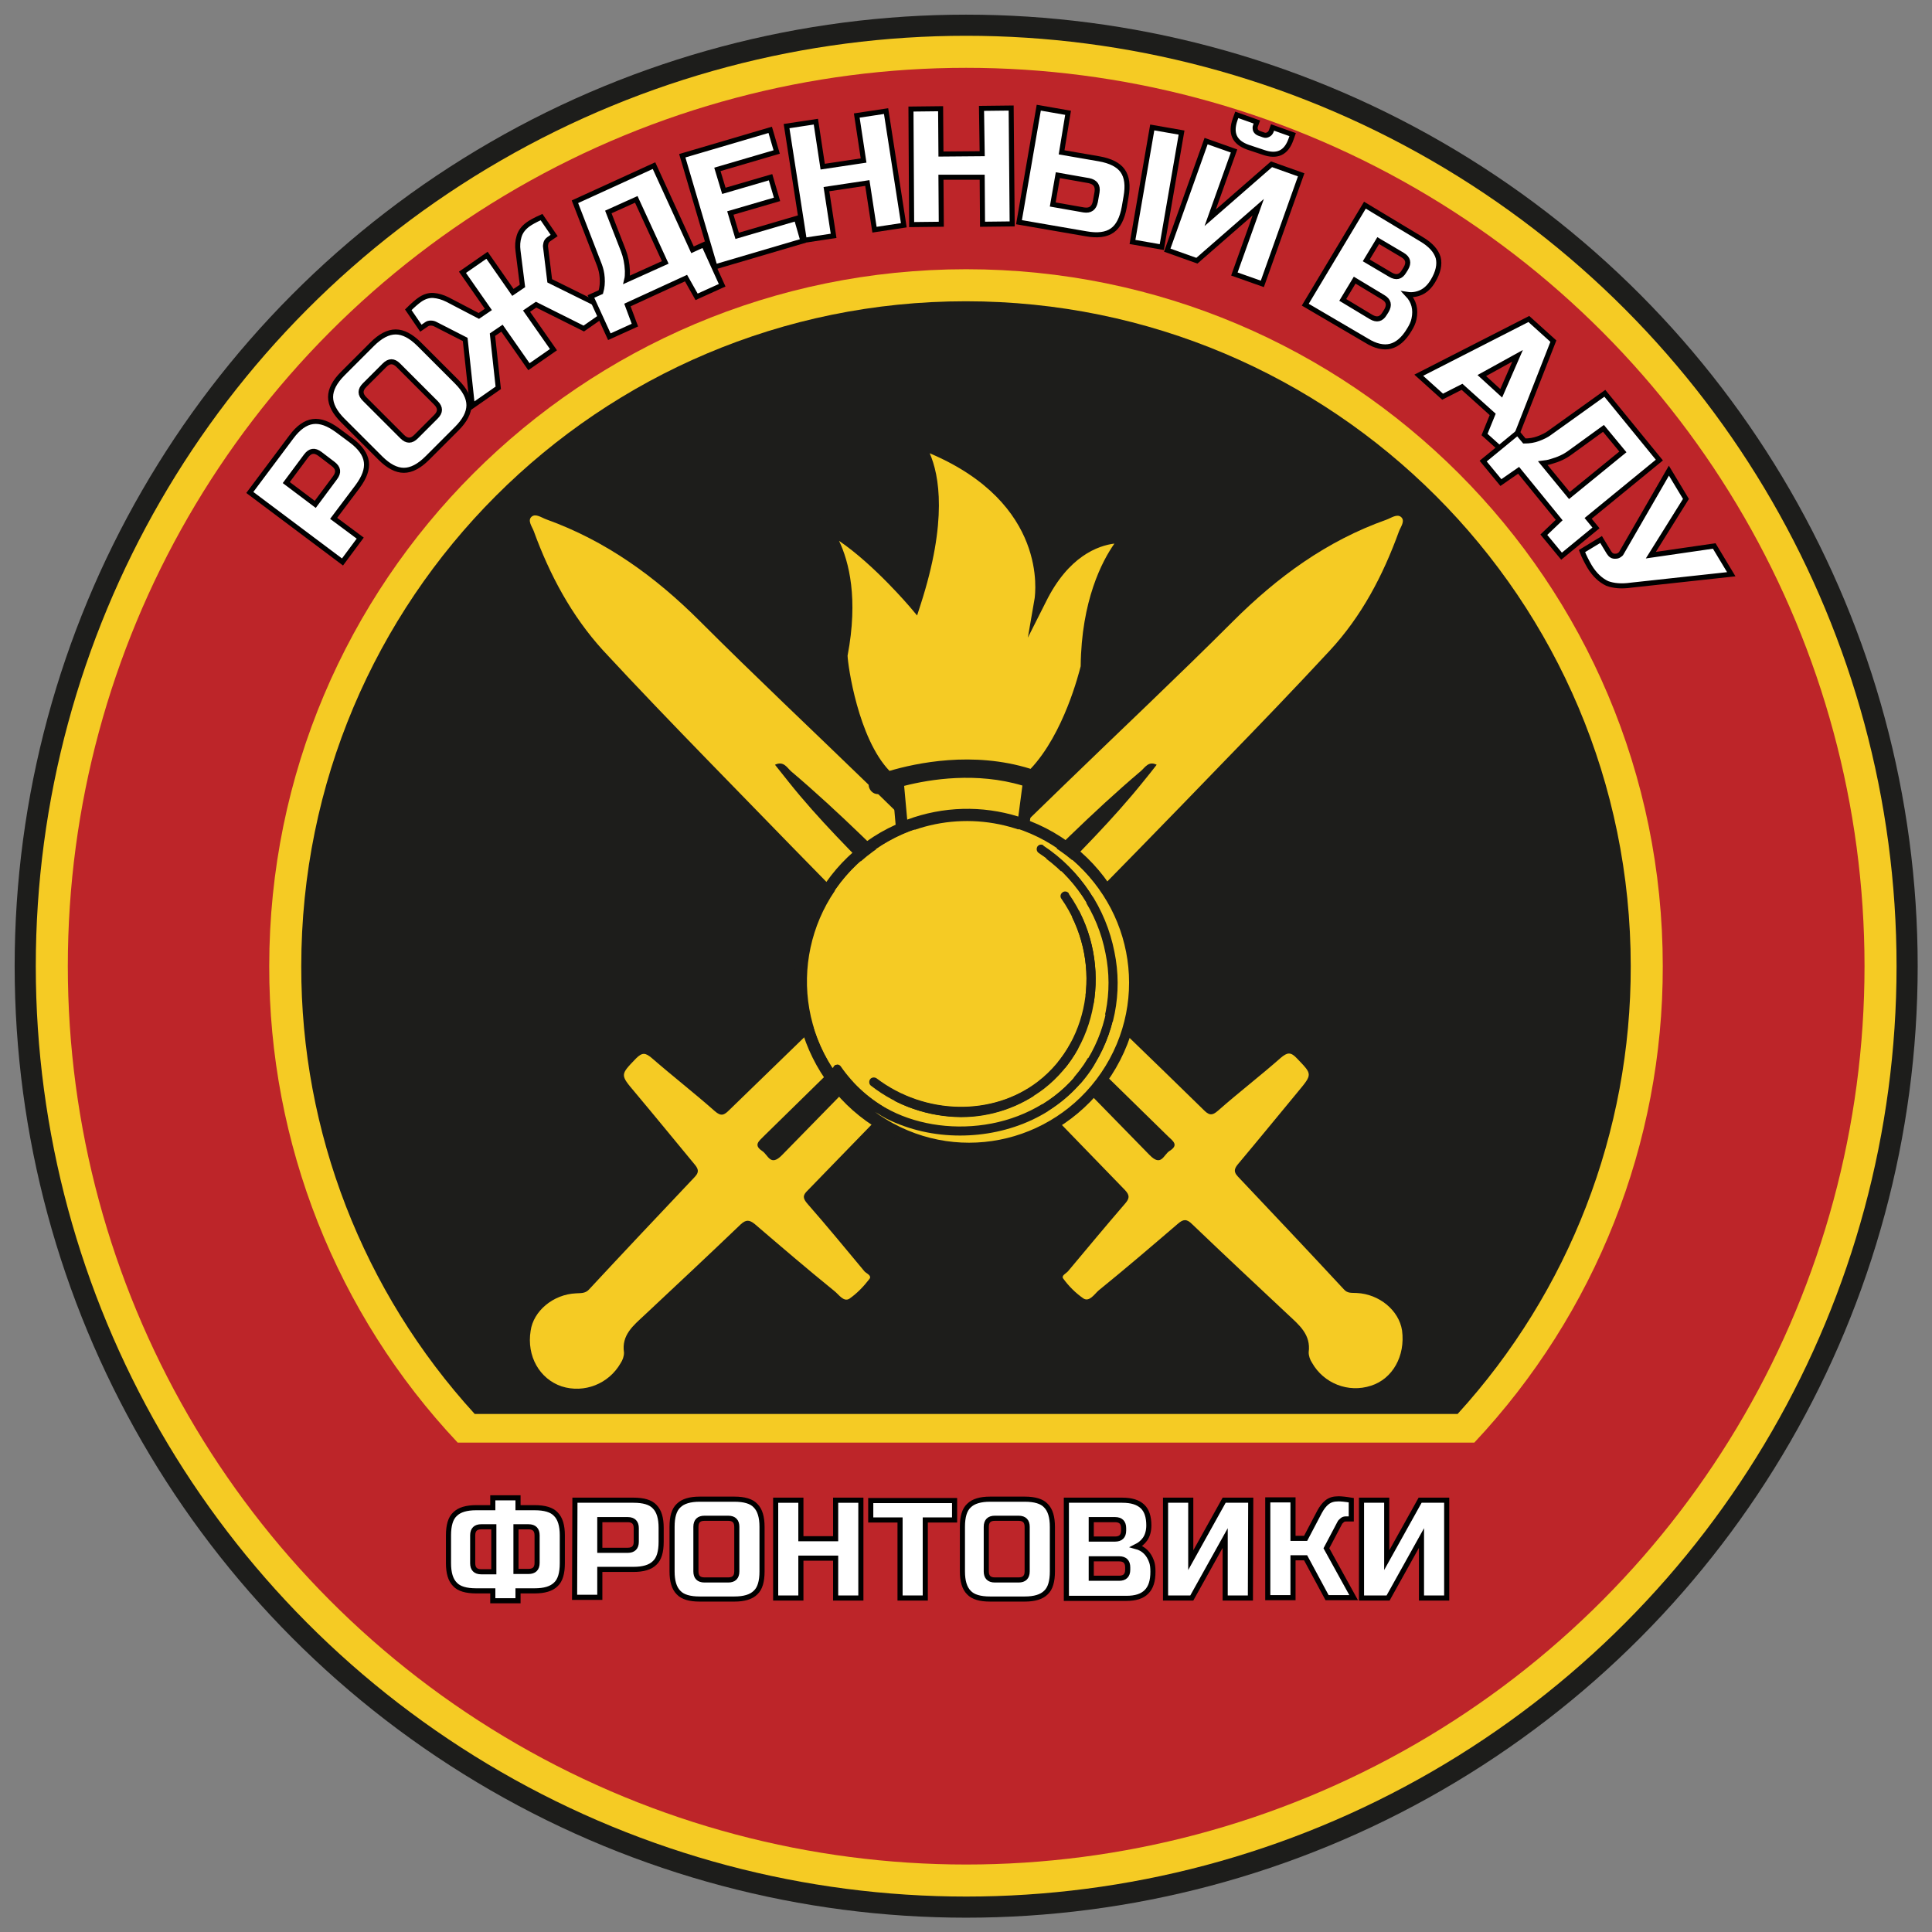 <?xml version="1.0" encoding="utf-8"?>
<!-- Generator: Adobe Illustrator 24.1.1, SVG Export Plug-In . SVG Version: 6.00 Build 0)  -->
<svg version="1.1" id="Capa_1" xmlns="http://www.w3.org/2000/svg" xmlns:xlink="http://www.w3.org/1999/xlink" x="0px" y="0px"
	 viewBox="0 0 566.9 566.9" style="enable-background:new 0 0 566.9 566.9;" xml:space="preserve">
<rect x="0" y="0" width="566.9" height="566.9" fill="#808080" stroke="none"/>
<style type="text/css">
	.st0{fill:#1D1D1B;}
	.st1{fill:#F5CB24;}
	.st2{fill:#BD2529;}
	.st3{enable-background:new    ;}
	.st4{fill:#FFFFFF;}
	.st5{fill:none;stroke:#000000;stroke-width:1.48;stroke-miterlimit:10;}
	.st6{fill:none;stroke:#000000;stroke-width:1.5;stroke-miterlimit:10;}
</style>
<g>
	<circle class="st0" cx="283.5" cy="283.5" r="279.2"/>
	<circle class="st1" cx="283.5" cy="283.5" r="273"/>
	<circle class="st2" cx="283.5" cy="283.5" r="263.6"/>
	<path class="st1" d="M487.9,283.5C487.9,170.6,396.4,79,283.5,79S79,170.6,79,283.5c-0.1,51.9,19.7,102,55.3,139.8h298.3
		C468.2,385.4,488,335.4,487.9,283.5z"/>
	<path class="st0" d="M478.5,283.5c0-107.7-87.3-195.1-195.1-195.1s-195,87.3-195,195.1c-0.1,48.6,18.1,95.5,50.9,131.4h288.4
		C460.5,378.9,478.6,332.1,478.5,283.5z"/>
	<g class="st3">
		<path class="st4" d="M73.3,144.5l12.2-16.3c2-2.7,4.1-4.2,6.3-4.5c2.2-0.3,4.6,0.6,7.3,2.6l3.9,2.9c2.7,2,4.2,4.1,4.5,6.3
			c0.3,2.2-0.6,4.6-2.6,7.3l-7,9.3l7.8,5.8l-5.2,7L73.3,144.5z M93.9,133.2c-1.6-1.2-2.9-1-4.1,0.6l-5.8,7.8l8.5,6.4l5.8-7.8
			c1.2-1.6,1-2.9-0.6-4.1L93.9,133.2z"/>
	</g>
	<g class="st3">
		<path class="st5" d="M73.3,144.5l12.2-16.3c2-2.7,4.1-4.2,6.3-4.5c2.2-0.3,4.6,0.6,7.3,2.6l3.9,2.9c2.7,2,4.2,4.1,4.5,6.3
			s-0.6,4.6-2.6,7.3l-7,9.3l7.8,5.8l-5.2,7L73.3,144.5z M93.9,133.2c-1.6-1.2-2.9-1-4.1,0.6l-5.8,7.8l8.5,6.4l5.8-7.8
			c1.2-1.6,1-2.9-0.6-4.1L93.9,133.2z"/>
	</g>
	<g class="st3">
		<path class="st4" d="M134,112c2.4,2.4,3.6,4.7,3.6,6.9s-1.2,4.5-3.6,6.9l-8.6,8.6c-2.4,2.4-4.7,3.6-6.9,3.6
			c-2.2,0-4.5-1.2-6.9-3.6l-11-11c-2.4-2.4-3.6-4.7-3.6-6.9c0-2.2,1.2-4.5,3.6-6.9l8.6-8.6c2.4-2.4,4.7-3.6,6.9-3.6
			c2.2,0,4.5,1.2,6.9,3.6L134,112z M116.9,107.2c-1.4-1.4-2.7-1.4-4.1,0l-5.8,5.8c-1.4,1.4-1.4,2.7,0,4.1l11,11
			c1.4,1.4,2.7,1.4,4.1,0l5.8-5.8c1.4-1.4,1.4-2.7,0-4.1L116.9,107.2z"/>
	</g>
	<g class="st3">
		<path class="st5" d="M134,112c2.4,2.4,3.6,4.7,3.6,6.9c0,2.2-1.2,4.5-3.6,6.9l-8.6,8.6c-2.4,2.4-4.7,3.6-6.9,3.6
			c-2.2,0-4.5-1.2-6.9-3.6l-11-11c-2.4-2.4-3.6-4.7-3.6-6.9s1.2-4.5,3.6-6.9l8.6-8.6c2.4-2.4,4.7-3.6,6.9-3.6c2.2,0,4.5,1.2,6.9,3.6
			L134,112z M116.9,107.2c-1.4-1.4-2.7-1.4-4.1,0L107,113c-1.4,1.4-1.4,2.7,0,4.1l11,11c1.4,1.4,2.7,1.4,4.1,0l5.8-5.8
			c1.4-1.4,1.4-2.7,0-4.1L116.9,107.2z"/>
	</g>
	<g class="st3">
		<path class="st4" d="M127.9,95.1c-0.4-0.2-0.8-0.3-1.3-0.3c-0.5,0-0.9,0.1-1.3,0.4l-1.6,1.1l-3.7-5.4c0.3-0.3,0.6-0.6,1-1
			c0.3-0.3,0.7-0.6,1.1-0.9c0.4-0.3,0.8-0.7,1.3-1c1.4-1,2.8-1.4,4.1-1.3c1.3,0.1,2.7,0.5,4.1,1.2l9.2,4.8l2.8-1.9l-7.6-10.9l7.2-5
			l7.6,10.9l2.8-1.9l-1.3-10.3c-0.2-1.5-0.1-2.9,0.3-4.2c0.4-1.3,1.3-2.4,2.7-3.4c0.5-0.3,0.9-0.6,1.4-0.9c0.5-0.3,0.9-0.5,1.3-0.7
			c0.5-0.2,0.9-0.4,1.3-0.6l3.7,5.4l-1.6,1.1c-0.4,0.3-0.7,0.7-0.8,1.1s-0.2,0.9-0.1,1.3l1.2,9.8l17.6,8.7l-7.6,5.3l-14-7l-2.8,1.9
			l7.9,11.3l-7.2,5l-7.9-11.3l-2.8,1.9l1.7,15.6l-7.6,5.3l-2.1-19.5L127.9,95.1z"/>
	</g>
	<g class="st3">
		<path class="st5" d="M155,65.8c0.7-0.5,1.9-1.2,3.9-2.1l3.7,5.4l-1.6,1.1c-0.4,0.3-0.7,0.7-0.8,1.1c-0.1,0.5-0.2,0.9-0.1,1.3
			l1.2,9.8l17.6,8.7l-7.6,5.3l-14-7l-2.8,1.9l7.9,11.3l-7.2,5l-7.9-11.3l-2.8,1.9l1.7,15.6l-7.6,5.3l-2.1-19.5l-8.8-4.5
			c-0.4-0.2-0.8-0.3-1.3-0.3s-0.9,0.1-1.3,0.4l-1.6,1.1l-3.7-5.4c1.5-1.5,2.6-2.4,3.3-2.9c1.4-1,2.8-1.4,4.1-1.3
			c1.3,0.1,2.7,0.5,4.1,1.2l9.2,4.8l2.8-1.9l-7.6-10.9l7.2-5l7.6,10.9l2.8-1.9L152,73.6c-0.2-1.5-0.1-2.9,0.3-4.2
			C152.7,68,153.6,66.8,155,65.8z"/>
	</g>
	<g class="st3">
		<path class="st4" d="M168.7,59.2l23.2-10.6l11.3,24.7l3.3-1.5l5.4,11.9l-7.5,3.4l-3.1-5.5l-17.2,7.9l2.2,5.9l-7.5,3.4L173.4,87
			l2.9-1.3c0.2-0.7,0.4-1.5,0.4-2.4c0.1-0.7,0-1.6-0.1-2.5c-0.1-0.9-0.3-1.9-0.7-2.9L168.7,59.2z M195.2,77l-8.5-18.5l-8.2,3.7
			l4.4,11.3c0.5,1.1,0.8,2.2,0.9,3.3c0.2,1,0.2,2,0.2,2.8c0,0.9,0,1.8-0.2,2.6L195.2,77z"/>
	</g>
	<g class="st3">
		<path class="st5" d="M168.7,59.2l23.2-10.6l11.3,24.7l3.3-1.5l5.4,11.9l-7.5,3.4l-3.1-5.5l-17.2,7.9l2.2,5.9l-7.5,3.4L173.4,87
			l2.9-1.3c0.4-1.4,0.5-2.7,0.4-4.2s-0.4-2.6-0.8-3.7L168.7,59.2z M195.2,77l-8.5-18.5l-8.2,3.7l4.4,11.3c0.7,1.8,1.1,3.8,1.2,6
			c0,0.9,0,1.8-0.2,2.6L195.2,77z"/>
	</g>
	<g class="st3">
		<path class="st4" d="M235.6,70.7l-25.8,7.6l-9.6-32.6l25.8-7.6l1.9,6.5l-17.4,5.1l1.9,6.3l13.7-4l1.9,6.5l-13.7,4l2,6.7l17.4-5.1
			L235.6,70.7z"/>
	</g>
	<g class="st3">
		<path class="st5" d="M235.6,70.7l-25.8,7.6l-9.6-32.6l25.8-7.6l1.9,6.5l-17.4,5.1l1.9,6.3l13.7-4l1.9,6.5l-13.7,4l2,6.7l17.4-5.1
			L235.6,70.7z"/>
	</g>
	<g class="st3">
		<path class="st4" d="M265.2,66.1l-8.6,1.3l-2.1-13.7l-12,1.8l2.1,13.7l-8.6,1.3L230.8,37l8.6-1.3l2,13.2l12-1.8l-2-13.2l8.6-1.3
			L265.2,66.1z"/>
	</g>
	<g class="st3">
		<path class="st5" d="M265.2,66.1l-8.6,1.3l-2.1-13.7l-12,1.8l2.1,13.7l-8.6,1.3L230.8,37l8.6-1.3l2,13.2l12-1.8l-2-13.2l8.6-1.3
			L265.2,66.1z"/>
	</g>
	<g class="st3">
		<path class="st4" d="M297,65.7l-8.7,0.1l-0.1-13.8L276.1,52l0.1,13.8l-8.7,0.1l-0.2-34l8.7-0.1l0.1,13.3l12.1-0.1L288,31.8
			l8.7-0.1L297,65.7z"/>
	</g>
	<g class="st3">
		<path class="st5" d="M297,65.7l-8.7,0.1L288.2,52l-12.1,0l0.1,13.8l-8.7,0.1L267.3,32l8.7-0.1l0.1,13.3l12.1-0.1L288,31.8l8.7-0.1
			L297,65.7z"/>
	</g>
	<g class="st3">
		<path class="st4" d="M311.5,44.7l11,1.9c3.4,0.6,5.7,1.8,6.9,3.5c1.3,1.8,1.6,4.4,1,7.7l-0.5,2.9c-0.6,3.4-1.8,5.7-3.5,6.9
			c-1.8,1.3-4.4,1.6-7.7,1l-19.7-3.4l5.8-33.6l8.6,1.5L311.5,44.7z M321.9,56.4c0.3-1.9-0.5-3-2.4-3.4l-9.1-1.6l-1.5,8.6l9.1,1.6
			c1.9,0.3,3-0.5,3.4-2.4L321.9,56.4z M340.9,72.5l-8.6-1.5l5.8-33.6l8.6,1.5L340.9,72.5z"/>
	</g>
	<g class="st3">
		<path class="st5" d="M311.5,44.7l11,1.9c3.4,0.6,5.7,1.8,6.9,3.5c1.3,1.8,1.6,4.4,1,7.7l-0.5,2.9c-0.6,3.4-1.8,5.7-3.5,6.9
			c-1.8,1.3-4.4,1.6-7.7,1L299,65.2l5.8-33.6l8.6,1.5L311.5,44.7z M321.9,56.4c0.3-1.9-0.5-3-2.4-3.4l-9.1-1.6l-1.5,8.6l9.1,1.6
			c1.9,0.3,3-0.5,3.4-2.4L321.9,56.4z M340.9,72.5l-8.6-1.5l5.8-33.6l8.6,1.5L340.9,72.5z"/>
	</g>
	<g class="st3">
		<path class="st4" d="M362.2,80.4l7-19.6l-18,15.7l-8.7-3.1l11.4-32l8.2,2.9l-7,19.6l18-15.7l8.7,3.1l-11.4,32L362.2,80.4z
			 M366.2,43.2c-4-1.4-5.2-4.1-3.8-8.1l0.5-1.4l5.9,2.1l-0.4,1.1c-0.2,0.5-0.1,0.9,0,1.3c0.2,0.4,0.5,0.7,1,0.9l1.4,0.5
			c0.5,0.2,0.9,0.1,1.3,0c0.4-0.2,0.7-0.5,0.9-1l0.4-1.1l5.9,2.1l-0.5,1.4c-1.4,4-4.1,5.2-8.1,3.8L366.2,43.2z"/>
	</g>
	<g class="st3">
		<path class="st5" d="M362.2,80.4l7-19.6l-18,15.7l-8.7-3.1l11.4-32l8.2,2.9l-7,19.6l18-15.7l8.7,3.1l-11.4,32L362.2,80.4z
			 M366.2,43.2c-4-1.4-5.2-4.1-3.8-8.1l0.5-1.4l5.9,2.1l-0.4,1.1c-0.2,0.5-0.1,0.9,0,1.3c0.2,0.4,0.5,0.7,1,0.9l1.4,0.5
			c0.5,0.2,0.9,0.1,1.3-0.1c0.4-0.2,0.7-0.5,0.9-1l0.4-1.1l5.9,2.1l-0.5,1.4c-1.4,4-4.1,5.2-8.1,3.8L366.2,43.2z"/>
	</g>
	<g class="st3">
		<path class="st4" d="M400.5,60.2l16.6,10c2.7,1.6,4.3,3.4,4.9,5.4s0,4.3-1.5,6.8c-1,1.7-2.2,2.8-3.5,3.4c-1.3,0.6-2.7,0.8-4,0.6
			c0.5,0.5,1,1.2,1.4,1.9c0.4,0.7,0.6,1.5,0.7,2.4c0.1,0.9,0,1.9-0.2,2.9c-0.2,1-0.7,2.1-1.4,3.3c-1.6,2.7-3.5,4.3-5.5,4.8
			c-2,0.5-4.4,0-7.1-1.7L383,89.4L400.5,60.2z M406.8,91.2c1-1.7,0.7-3-1-4l-8.3-5L394,88l8.3,5c1.7,1,3,0.7,4-1L406.8,91.2z
			 M412.5,78.8c1-1.7,0.7-3-1-4l-7.1-4.2l-3.5,5.8l7.1,4.2c1.7,1,3,0.7,4-1L412.5,78.8z"/>
	</g>
	<g class="st3">
		<path class="st5" d="M400.5,60.2l16.6,10c2.7,1.6,4.3,3.4,4.9,5.4c0.5,2,0,4.3-1.5,6.8c-1,1.7-2.2,2.8-3.5,3.4s-2.7,0.8-4,0.6
			c1.9,2,2.5,4.4,1.9,7.2c-0.2,1-0.7,2.1-1.4,3.2c-1.6,2.7-3.5,4.3-5.5,4.8s-4.4,0-7.1-1.7L383,89.4L400.5,60.2z M406.8,91.2
			c1-1.7,0.7-3-1-4l-8.3-5L394,88l8.3,5c1.7,1,3,0.7,4-1L406.8,91.2z M412.5,78.8c1-1.7,0.7-3-1-4l-7.1-4.2l-3.5,5.8l7.1,4.2
			c1.7,1,3,0.7,4-1L412.5,78.8z"/>
	</g>
	<g class="st3">
		<path class="st4" d="M423.3,116.4l-7-6.3l32.3-16.5l7.2,6.5l-13.2,33.7l-7-6.3l2.4-5.9l-9-8.1L423.3,116.4z M434.8,110.2l5.7,5.2
			l4.8-11L434.8,110.2z"/>
	</g>
	<g class="st3">
		<path class="st5" d="M423.3,116.4l-7-6.3l32.3-16.5l7.2,6.5l-13.2,33.7l-7-6.3l2.4-5.9l-9-8.1L423.3,116.4z M434.8,110.2l5.7,5.2
			l4.8-11L434.8,110.2z"/>
	</g>
	<g class="st3">
		<path class="st4" d="M470.9,115.4l16,19.6L466,152.1l2.3,2.8l-10.1,8.2l-5.2-6.3l4.5-4.3l-11.9-14.6l-5.2,3.6l-5.2-6.3l10.1-8.2
			l2,2.4c0.8,0,1.6,0,2.4-0.2c0.7-0.1,1.5-0.4,2.4-0.7c0.9-0.3,1.8-0.8,2.6-1.5L470.9,115.4z M460.5,145.4l15.7-12.8l-5.7-6.9
			l-9.8,7.1c-1,0.7-2,1.3-2.9,1.7c-1,0.4-1.8,0.7-2.6,0.9c-0.9,0.3-1.7,0.4-2.5,0.5L460.5,145.4z"/>
	</g>
	<g class="st3">
		<path class="st5" d="M470.9,115.4l16,19.6L466,152.1l2.3,2.8l-10.1,8.3l-5.2-6.3l4.5-4.3L445.6,138l-5.2,3.6l-5.2-6.3l10.1-8.3
			l2,2.4c1.4,0,2.8-0.2,4.1-0.7c1.3-0.5,2.4-1,3.3-1.7L470.9,115.4z M460.5,145.4l15.7-12.8l-5.7-6.9l-9.8,7.1
			c-1.6,1.2-3.4,2-5.5,2.6c-0.9,0.3-1.7,0.4-2.5,0.5L460.5,145.4z"/>
	</g>
	<g class="st3">
		<path class="st4" d="M489.8,138l5,8.3l-10.3,16.5l18.6-2.7l5,8.3l-29.4,3.2c-1.3,0.2-2.6,0.2-3.8,0.1c-1.2-0.1-2.3-0.3-3.3-0.7
			c-1-0.4-1.9-0.9-2.8-1.7c-0.9-0.7-1.7-1.7-2.4-2.9c-0.4-0.6-0.7-1.2-1-1.7c-0.3-0.6-0.5-1.1-0.7-1.6c-0.2-0.5-0.5-1-0.6-1.5
			l5.6-3.4l2.3,3.8c0.3,0.4,0.6,0.7,0.9,0.9c0.3,0.2,0.7,0.2,1.1,0.2c0.4,0,0.7-0.1,1-0.3c0.3-0.2,0.6-0.4,0.7-0.7L489.8,138z"/>
	</g>
	<g class="st3">
		<path class="st5" d="M466.4,166.2c-0.8-1.4-1.6-2.9-2.2-4.5l5.6-3.4l2.3,3.8c0.5,0.8,1.1,1.2,2,1.1c0.4,0,0.7-0.1,1-0.3
			s0.6-0.4,0.7-0.7l13.9-24.1l5,8.3l-10.3,16.5l18.6-2.7l5,8.3l-29.4,3.2c-2.8,0.4-5.1,0.2-7-0.5
			C469.7,170.3,467.9,168.7,466.4,166.2z"/>
	</g>
	<g class="st3">
		<path class="st4" d="M165,458.7c0,2.9-0.6,5-1.9,6.2c-1.3,1.3-3.4,1.9-6.2,1.9h-4.9v2.9h-7.4v-2.9h-4.9c-2.9,0-5-0.6-6.2-1.9
			c-1.3-1.3-1.9-3.4-1.9-6.2v-8.2c0-2.9,0.6-5,1.9-6.2c1.3-1.3,3.4-1.9,6.2-1.9h4.9v-2.9h7.4v2.9h4.9c2.9,0,5,0.6,6.2,1.9
			c1.3,1.3,1.9,3.4,1.9,6.2V458.7z M138.7,458.7c0,1.6,0.8,2.5,2.5,2.5h3.7V448h-3.7c-1.6,0-2.5,0.8-2.5,2.5V458.7z M157.6,450.5
			c0-1.6-0.8-2.5-2.5-2.5h-3.7v13.1h3.7c1.6,0,2.5-0.8,2.5-2.5V450.5z"/>
		<path class="st4" d="M168.7,440.2h17.2c2.9,0,5,0.6,6.2,1.9c1.3,1.3,1.9,3.4,1.9,6.2v4.1c0,2.9-0.6,5-1.9,6.2
			c-1.3,1.3-3.4,1.9-6.2,1.9H176v8.2h-7.4V440.2z M186.7,448.4c0-1.6-0.8-2.5-2.5-2.5H176v9h8.2c1.6,0,2.5-0.8,2.5-2.5V448.4z"/>
		<path class="st4" d="M223.6,461.1c0,2.9-0.6,5-1.9,6.2c-1.3,1.3-3.4,1.9-6.2,1.9h-10.2c-2.9,0-5-0.6-6.2-1.9
			c-1.3-1.3-1.9-3.4-1.9-6.2V448c0-2.9,0.6-5,1.9-6.2c1.3-1.3,3.4-1.9,6.2-1.9h10.2c2.9,0,5,0.6,6.2,1.9c1.3,1.3,1.9,3.4,1.9,6.2
			V461.1z M216.2,448c0-1.6-0.8-2.5-2.5-2.5h-7c-1.6,0-2.5,0.8-2.5,2.5v13.1c0,1.6,0.8,2.5,2.5,2.5h7c1.6,0,2.5-0.8,2.5-2.5V448z"/>
		<path class="st4" d="M252.6,468.9h-7.4v-11.7H235v11.7h-7.4v-28.7h7.4v11.3h10.2v-11.3h7.4V468.9z"/>
		<path class="st4" d="M271.5,468.9h-7.4V446h-8.6v-5.7h24.6v5.7h-8.6V468.9z"/>
		<path class="st4" d="M308.8,461.1c0,2.9-0.6,5-1.9,6.2c-1.3,1.3-3.4,1.9-6.2,1.9h-10.2c-2.9,0-5-0.6-6.2-1.9
			c-1.3-1.3-1.9-3.4-1.9-6.2V448c0-2.9,0.6-5,1.9-6.2c1.3-1.3,3.4-1.9,6.2-1.9h10.2c2.9,0,5,0.6,6.2,1.9c1.3,1.3,1.9,3.4,1.9,6.2
			V461.1z M301.4,448c0-1.6-0.8-2.5-2.5-2.5h-7c-1.6,0-2.5,0.8-2.5,2.5v13.1c0,1.6,0.8,2.5,2.5,2.5h7c1.6,0,2.5-0.8,2.5-2.5V448z"/>
		<path class="st4" d="M312.9,440.2h16.4c2.7,0,4.6,0.6,5.9,1.8c1.3,1.2,1.9,3.1,1.9,5.6c0,1.6-0.4,3-1.1,4c-0.7,1-1.6,1.7-2.6,2.2
			c0.6,0.2,1.2,0.4,1.8,0.8c0.6,0.4,1.1,0.8,1.6,1.4c0.5,0.6,0.8,1.3,1.1,2.2c0.3,0.9,0.4,1.9,0.4,3c0,2.7-0.6,4.6-1.9,5.9
			c-1.3,1.3-3.2,1.9-5.9,1.9h-17.6V440.2z M329.7,448.4c0-1.6-0.8-2.5-2.5-2.5h-7v5.7h7c1.6,0,2.5-0.8,2.5-2.5V448.4z M330.9,459.9
			c0-1.6-0.8-2.5-2.5-2.5h-8.2v5.7h8.2c1.6,0,2.5-0.8,2.5-2.5V459.9z"/>
		<path class="st4" d="M366.9,468.9h-7.4v-17.6l-9.8,17.6H342v-28.7h7.4v17.6l9.8-17.6h7.8V468.9z"/>
		<path class="st4" d="M389.1,454.4l8,14.5h-7.8l-6.3-11.7h-3.7v11.7h-7.4v-28.7h7.4v11.3h3.7l4.1-7.8c0.6-1.1,1.3-2.1,2.2-2.8
			s2.1-1.1,3.5-1.1c0.5,0,0.9,0,1.4,0.1c0.4,0,0.8,0.1,1.2,0.1c0.4,0.1,0.8,0.2,1.1,0.2v5.5h-1.6c-0.4,0-0.8,0.1-1.1,0.4
			c-0.3,0.3-0.6,0.5-0.7,0.8L389.1,454.4z"/>
		<path class="st4" d="M424.5,468.9h-7.4v-17.6l-9.8,17.6h-7.8v-28.7h7.4v17.6l9.8-17.6h7.8V468.9z"/>
	</g>
	<g class="st3">
		<path class="st6" d="M165,458.7c0,2.9-0.6,5-1.9,6.2c-1.3,1.3-3.4,1.9-6.2,1.9H152v2.9h-7.4v-2.9h-4.9c-2.9,0-5-0.6-6.2-1.9
			c-1.3-1.3-1.9-3.4-1.9-6.2v-8.2c0-2.9,0.6-5,1.9-6.2c1.3-1.3,3.4-1.9,6.2-1.9h4.9v-2.9h7.4v2.9h4.9c2.9,0,5,0.6,6.2,1.9
			c1.3,1.3,1.9,3.4,1.9,6.2V458.7z M138.7,458.7c0,1.6,0.8,2.5,2.5,2.5h3.7V448h-3.7c-1.6,0-2.5,0.8-2.5,2.5V458.7z M157.6,450.5
			c0-1.6-0.8-2.5-2.5-2.5h-3.7v13.1h3.7c1.6,0,2.5-0.8,2.5-2.5V450.5z"/>
		<path class="st6" d="M168.7,440.2h17.2c2.9,0,5,0.6,6.2,1.9c1.3,1.3,1.9,3.4,1.9,6.2v4.1c0,2.9-0.6,5-1.9,6.2
			c-1.3,1.3-3.4,1.9-6.2,1.9H176v8.2h-7.4L168.7,440.2L168.7,440.2z M186.7,448.4c0-1.6-0.8-2.5-2.5-2.5H176v9h8.2
			c1.6,0,2.5-0.8,2.5-2.5V448.4z"/>
		<path class="st6" d="M223.6,461.1c0,2.9-0.6,5-1.9,6.2c-1.3,1.3-3.4,1.9-6.2,1.9h-10.2c-2.9,0-5-0.6-6.2-1.9
			c-1.3-1.3-1.9-3.4-1.9-6.2V448c0-2.9,0.6-5,1.9-6.2c1.3-1.3,3.4-1.9,6.2-1.9h10.2c2.9,0,5,0.6,6.2,1.9c1.3,1.3,1.9,3.4,1.9,6.2
			V461.1z M216.2,448c0-1.6-0.8-2.5-2.5-2.5h-7c-1.6,0-2.5,0.8-2.5,2.5v13.1c0,1.6,0.8,2.5,2.5,2.5h7c1.6,0,2.5-0.8,2.5-2.5V448z"/>
		<path class="st6" d="M252.6,468.9h-7.4v-11.7H235v11.7h-7.4v-28.7h7.4v11.3h10.2v-11.3h7.4L252.6,468.9L252.6,468.9z"/>
		<path class="st6" d="M271.5,468.9h-7.4V446h-8.6v-5.7h24.6v5.7h-8.6V468.9z"/>
		<path class="st6" d="M308.8,461.1c0,2.9-0.6,5-1.9,6.2c-1.3,1.3-3.4,1.9-6.2,1.9h-10.2c-2.9,0-5-0.6-6.2-1.9
			c-1.3-1.3-1.9-3.4-1.9-6.2V448c0-2.9,0.6-5,1.9-6.2c1.3-1.3,3.4-1.9,6.2-1.9h10.2c2.9,0,5,0.6,6.2,1.9c1.3,1.3,1.9,3.4,1.9,6.2
			V461.1z M301.4,448c0-1.6-0.8-2.5-2.5-2.5h-7c-1.6,0-2.5,0.8-2.5,2.5v13.1c0,1.6,0.8,2.5,2.5,2.5h7c1.6,0,2.5-0.8,2.5-2.5V448z"/>
		<path class="st6" d="M312.9,440.2h16.4c2.7,0,4.6,0.6,5.9,1.8c1.3,1.2,1.9,3.1,1.9,5.6c0,1.6-0.4,3-1.1,4s-1.6,1.7-2.6,2.2
			c2.2,0.6,3.7,2.1,4.5,4.4c0.3,0.8,0.4,1.8,0.4,3c0,2.7-0.6,4.6-1.9,5.9s-3.2,1.9-5.9,1.9h-17.6L312.9,440.2L312.9,440.2z
			 M329.7,448.4c0-1.6-0.8-2.5-2.5-2.5h-7v5.7h7c1.6,0,2.5-0.8,2.5-2.5V448.4z M330.9,459.9c0-1.6-0.8-2.5-2.5-2.5h-8.2v5.7h8.2
			c1.6,0,2.5-0.8,2.5-2.5V459.9z"/>
		<path class="st6" d="M366.9,468.9h-7.4v-17.6l-9.8,17.6H342v-28.7h7.4v17.6l9.8-17.6h7.8L366.9,468.9L366.9,468.9z"/>
		<path class="st6" d="M392.8,439.8c0.7,0,1.9,0.1,3.7,0.4v5.5h-1.6c-0.4,0-0.8,0.1-1.1,0.4c-0.3,0.3-0.6,0.5-0.7,0.8l-3.9,7.4
			l8,14.5h-7.8l-6.3-11.7h-3.7v11.7H372v-28.7h7.4v11.3h3.7l4.1-7.8c0.6-1.1,1.3-2.1,2.2-2.8S391.3,439.8,392.8,439.8z"/>
		<path class="st6" d="M424.5,468.9h-7.4v-17.6l-9.8,17.6h-7.8v-28.7h7.4v17.6l9.8-17.6h7.8V468.9z"/>
	</g>
	<path class="st1" d="M411.4,390.4c-0.9-5.9-6.7-10.7-13.3-11c-1.4-0.1-2.7,0.2-3.8-1.1c-10.3-11.1-20.7-22.1-31.1-33.1
		c-1.5-1.6-0.8-2.6,0.3-3.9c5.8-6.9,11.5-13.9,17.3-20.9c4.4-5.3,4.3-5.1-0.3-9.9c-1.8-1.9-2.8-1.7-4.7-0.1
		c-6,5.3-12.4,10.2-18.4,15.5c-1.9,1.7-2.8,1.2-4.3-0.3c-14.8-14.5-29.7-28.8-44.6-43.2c-17.9-17.4-35.9-34.8-53.8-52.3
		c-16.4-15.9-33.1-31.6-49.3-47.8c-13.1-13.1-27.6-23.6-45.1-29.9c-1.4-0.5-3.1-1.8-4.3-0.8c-1.3,1.1,0.1,2.9,0.6,4.2
		c4.7,12.9,11.1,24.9,20.4,35.1c10.1,10.9,20.4,21.6,30.7,32.2c16.5,17,33.1,34,49.7,50.9c0.5,0.3,0.9,0.8,1.3,1.3l0.8,0.9
		c0.8,0.6,1.3,1.5,1.6,2.5c0,0.1,0,0.2,0,0.3c1.1,1.2,2.2,2.2,3.5,3.3c2,1.8,3.9,3.8,5.7,5.8l0,0l4.8,4.4l0,0l-0.3,0.3
		c2.9,3,5.7,6,8.5,9c0.5-0.1,1.1,0.2,1.9,1c14.9,15.5,29.9,30.9,44.9,46.4c1.5,1.6,1.3,2.5,0,4c-5.6,6.5-11.1,13.1-16.7,19.8
		c-0.6,0.7-2.1,1.3-1.4,2.2c1.6,2.2,3.6,4.2,5.9,5.8c1.7,1.1,3.2-1.2,4.4-2.3c7.9-6.4,15.6-13,23.3-19.6c1.6-1.4,2.6-1.5,4.2,0.1
		c9.3,8.9,18.8,17.8,28.2,26.6c3.2,3,6.7,5.8,6,11c0,1.1,0.4,2.2,1,3.1c3.4,6,10.6,8.9,17.3,6.7
		C408.6,404.6,412.4,397.9,411.4,390.4z M343.2,337.7c-1.8,1.1-2.4,4.8-5.9,1.2c-25.5-26.2-51.2-52.1-76.9-78.2
		c-10-10.2-20.2-20.2-29.1-31.4c-1.3-1.6-2.6-3.3-3.9-4.9c2.5-1.2,3.5,0.8,4.7,1.9c14.3,12.1,27.5,25.5,40.8,38.6
		c23.2,22.9,46.5,45.7,69.8,68.5C344.3,334.9,345.9,336,343.2,337.7L343.2,337.7z"/>
	<path class="st1" d="M164.8,406.8c6.6,2.1,13.8-0.7,17.3-6.8c0.6-0.9,1-2,1-3.1c-0.8-5.2,2.8-8,6-11c9.4-8.8,18.9-17.7,28.2-26.6
		c1.6-1.5,2.6-1.4,4.2-0.1c7.7,6.6,15.4,13.2,23.3,19.6c1.3,1,2.7,3.3,4.4,2.3c2.3-1.6,4.2-3.6,5.9-5.8c0.8-1-0.8-1.6-1.4-2.2
		c-5.5-6.6-11-13.3-16.7-19.8c-1.4-1.6-1.6-2.5,0-4c15-15.4,30-30.9,44.9-46.4c0.8-0.8,1.3-1.1,1.9-1c2.8-3,5.6-6,8.5-9l-0.3-0.3
		l0,0l4.8-4.4l0,0c1.8-2,3.7-4,5.7-5.8c1.2-1,2.4-2.1,3.5-3.3c0-0.1,0-0.2,0-0.3c0.3-1,0.8-1.8,1.6-2.5l0.8-0.9
		c0.3-0.5,0.7-1,1.3-1.3c16.7-16.9,33.2-33.8,49.7-50.9c10.3-10.6,20.6-21.3,30.7-32.2c9.4-10.1,15.7-22.1,20.4-35.1
		c0.5-1.3,1.9-3.1,0.6-4.2c-1.2-1-2.9,0.3-4.3,0.8c-17.5,6.2-32,16.8-45.1,29.9c-16.2,16.2-32.9,31.9-49.3,47.8
		c-17.9,17.4-35.9,34.8-53.8,52.3c-14.9,14.4-29.8,28.8-44.6,43.2c-1.5,1.5-2.4,2-4.3,0.3c-6-5.3-12.3-10.2-18.4-15.5
		c-1.9-1.6-2.8-1.8-4.7,0.1c-4.6,4.8-4.7,4.7-0.3,9.9c5.8,6.9,11.5,13.9,17.3,20.9c1.1,1.3,1.8,2.3,0.3,3.9
		c-10.4,11-20.8,22-31.1,33.1c-1.1,1.2-2.5,1-3.8,1.1c-6.7,0.3-12.5,5.2-13.3,11C154.5,397.9,158.3,404.6,164.8,406.8z M224.1,333.4
		c23.3-22.8,46.6-45.7,69.8-68.5c13.4-13.1,26.5-26.5,40.8-38.6c1.3-1.1,2.3-3.1,4.7-1.9c-1.3,1.7-2.6,3.3-3.9,4.9
		c-9,11.2-19.1,21.2-29.1,31.4c-25.6,26.1-51.4,52-76.9,78.2c-3.5,3.6-4.1-0.1-5.9-1.2C221.1,336,222.6,334.9,224.1,333.4z"/>
</g>
<g>
	<path class="st0" d="M334.5,156.4l-2.5,2.5c-0.1,0.1-11.1,11.5-11.4,36.8v0.4c-0.2,0.8-4.4,19-14.6,30.8c0.7,0.3,1.4,0.6,2.1,0.9
		c1.3,0.6,1.9,2.2,1.3,3.6c-0.6,1.3-2.1,1.9-3.5,1.3c-0.8-0.4-1.6-0.7-2.4-1l-1.3,9.2c26,10.2,38.8,39.5,28.6,65.5
		c-10.2,26-39.5,38.8-65.5,28.6c-26-10.2-38.8-39.5-28.6-65.5c4.8-12.2,14.1-22.1,26.1-27.5l-0.9-10.3c-2,0.6-3.2,1.1-3.3,1.1
		c-1.4,0.6-2.9-0.1-3.5-1.5s0.1-2.9,1.5-3.5l0.7-0.3c-9.4-11.3-12.2-32.8-12.2-35.2V192c5.1-26.3-5.6-36.9-5.7-37l-6.9-6.6l8.8,3.8
		c10.1,4.2,21.6,16.2,26.2,21.4c9.8-32.9-0.3-42.6-0.5-42.7l-6.7-6l8.5,3c22.4,8,31.6,20.6,35.3,29.9c1.5,3.7,2.4,7.6,2.8,11.5
		c10.5-15.1,23.4-13.4,24-13.3L334.5,156.4z M327,279.3c2.5,12,0,24.5-6.8,34.6c-9.1,13.4-24.2,19.3-38.5,19.3
		c-7.4,0.1-14.8-1.6-21.5-4.9c-1.2-0.6-2.3-1.3-3.4-2c21.3,14.9,50.6,9.7,65.5-11.5c14.9-21.3,9.7-50.6-11.5-65.5
		c-21.3-14.9-50.6-9.7-65.5,11.5c-11,15.7-11.4,36.5-0.9,52.6c0.1-0.3,0.3-0.6,0.5-0.8c0.6-0.4,1.4-0.3,1.9,0.3
		c3.8,5.5,8.8,9.9,14.7,13c16.9,8.6,43.3,5.8,56.6-13.5c6.4-9.5,8.8-21.3,6.4-32.6c-2.3-12.1-9.4-22.7-19.7-29.5
		c-0.6-0.4-0.8-1.2-0.4-1.9l0,0c0.4-0.6,1.2-0.8,1.9-0.4C317,255.3,324.5,266.5,327,279.3z M317,195.5c0.3-19.3,6.4-30.9,9.9-36
		c-4.8,0.6-13.5,3.7-20.2,17.1l-5.3,10.5l2-11.6c0.2-1.2,4.1-27.6-30.8-42.5c2.8,6.4,5.3,19.8-2.7,44.5l-1,3.1l-2.1-2.5
		c-0.1-0.1-10.5-12.4-20.8-19.4c2.9,6.1,5.7,16.9,2.5,33.7c0.1,2.9,3.1,24.2,12.3,33.8c7.7-2.3,24.5-5.9,41.4-0.6
		C312.1,215.1,316.6,197.4,317,195.5z M298.7,239.6l1.2-9.1c-13.4-4-26.9-1.9-34.7,0.1l0.9,9.9C276.6,236.6,288.1,236.3,298.7,239.6
		L298.7,239.6z"/>
	<path class="st1" d="M320.2,313.9c6.8-10.1,9.3-22.6,6.8-34.6c-2.5-12.8-10-24-20.9-31.2l0.6-1.1c22.8,12.4,31.3,40.9,18.9,63.7
		S284.8,342,262,329.6c-1.8-1-3.6-2.1-5.2-3.3c1.1,0.7,2.3,1.4,3.4,2c6.7,3.3,14,4.9,21.5,4.9C296,333.2,311.1,327.3,320.2,313.9z"
		/>
	<path class="st1" d="M324.4,279.8c2.3,11.3,0,23-6.4,32.6c-13.3,19.4-39.7,22.1-56.6,13.5c-5.9-3.1-10.9-7.5-14.7-13
		c-0.4-0.6-1.3-0.7-1.9-0.3c-0.3,0.2-0.5,0.5-0.5,0.8c-14.1-21.8-7.8-50.9,14-65c14.6-9.4,33.2-10,48.4-1.5l-0.6,1.1
		c-0.6-0.4-1.4-0.2-1.9,0.4c-0.4,0.6-0.2,1.4,0.4,1.9l0,0C315,257.1,322.1,267.7,324.4,279.8z M306.3,319.5
		c16.9-13.1,20.2-38.7,7.4-57.1c-0.4-0.6-1.2-0.9-1.8-0.5s-0.9,1.2-0.5,1.8c0,0.1,0.1,0.1,0.1,0.2c12,17.3,8.9,41.3-6.9,53.5
		c-13.3,10.3-33.3,9.9-47.4-0.9c-0.6-0.4-1.4-0.3-1.9,0.3s-0.3,1.4,0.3,1.9l0,0c7.6,5.8,16.8,9,26.4,9.1
		C290.8,327.8,299.3,324.9,306.3,319.5z"/>
	<path class="st1" d="M327,159.5c-3.6,5.1-9.7,16.7-9.9,36c-0.5,1.9-4.9,19.7-14.7,30.1c-16.9-5.3-33.6-1.7-41.4,0.6
		c-9.2-9.6-12.2-30.9-12.3-33.8c3.2-16.8,0.4-27.6-2.5-33.7c10.3,7,20.7,19.3,20.8,19.4l2.1,2.5l1-3.1c8-24.7,5.5-38.1,2.7-44.5
		c34.9,14.8,30.9,41.3,30.8,42.5l-2,11.6l5.3-10.5C313.5,163.2,322.2,160.1,327,159.5z"/>
	<path class="st0" d="M313.7,262.4c12.8,18.4,9.5,44-7.4,57.1c-7,5.3-15.5,8.2-24.3,8.2c-9.6,0-18.8-3.2-26.4-9.1
		c-0.6-0.4-0.7-1.3-0.3-1.9s1.3-0.7,1.9-0.3l0,0c14.2,10.8,34.1,11.2,47.4,0.9c15.8-12.2,18.9-36.2,6.9-53.5
		c-0.5-0.6-0.4-1.4,0.2-1.9s1.4-0.4,1.9,0.2C313.6,262.3,313.7,262.3,313.7,262.4L313.7,262.4z"/>
	<path class="st1" d="M300,230.5l-1.2,9.1c-10.6-3.3-22.1-3-32.6,0.9l-0.9-9.9C273.1,228.6,286.6,226.5,300,230.5z"/>
</g>
</svg>

